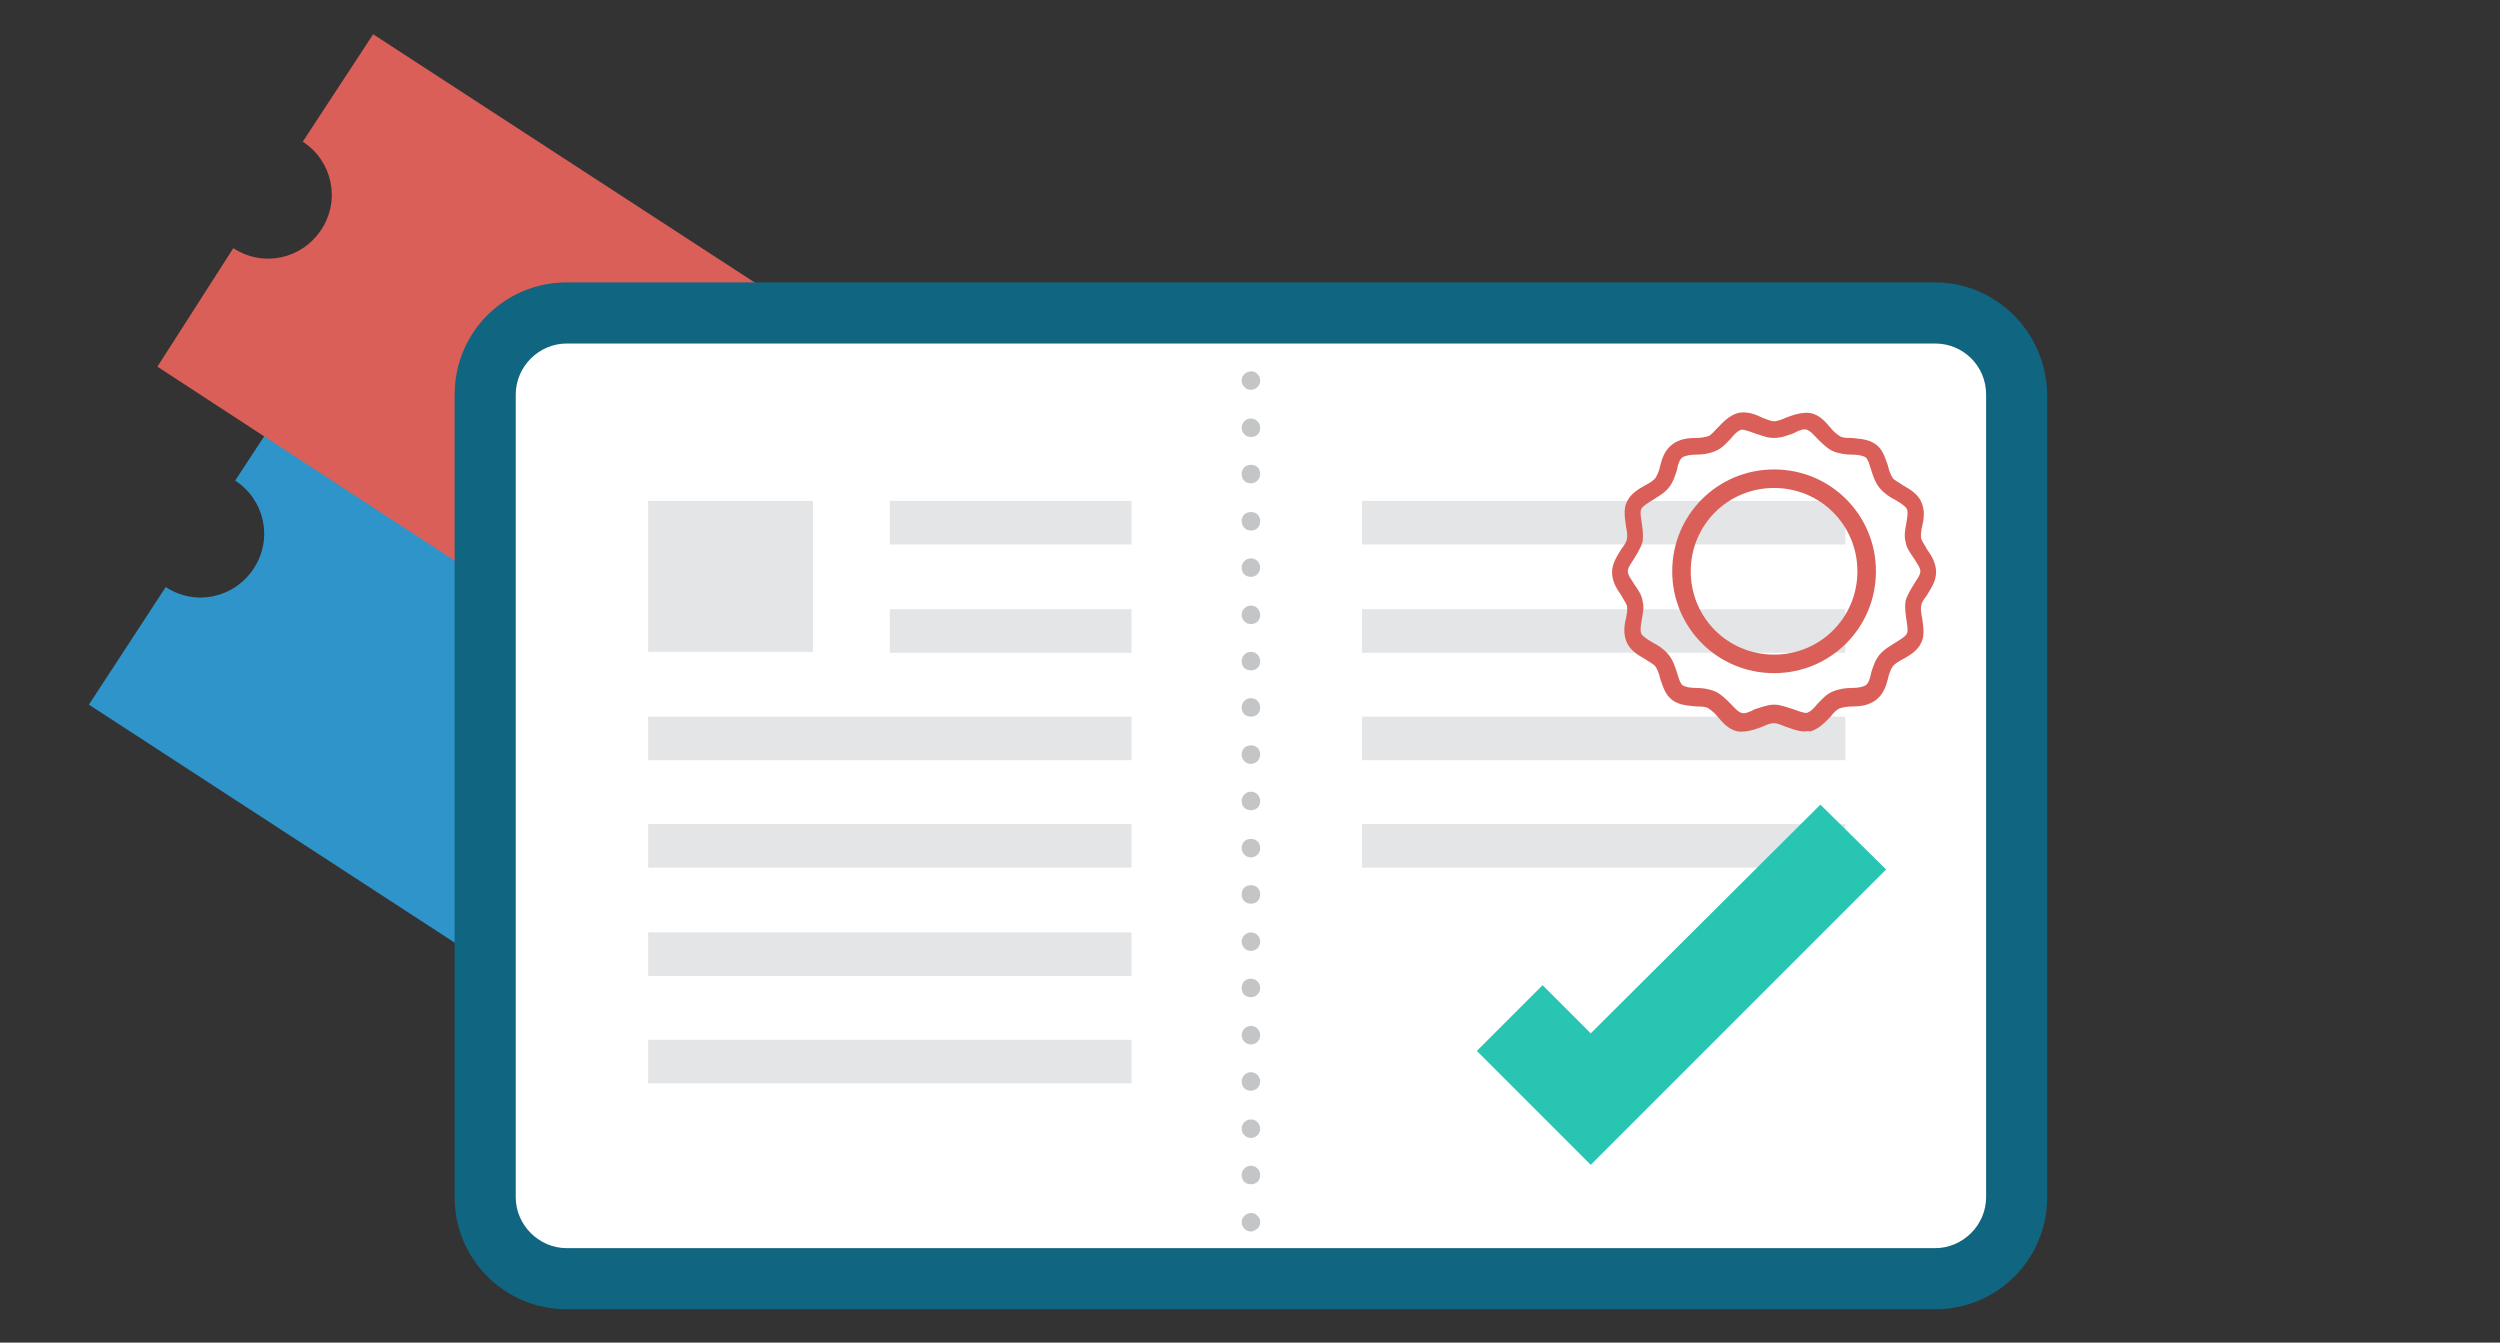 <?xml version="1.0" encoding="utf-8"?>
<!-- Generator: Adobe Illustrator 18.0.0, SVG Export Plug-In . SVG Version: 6.00 Build 0)  -->
<!DOCTYPE svg PUBLIC "-//W3C//DTD SVG 1.1//EN" "http://www.w3.org/Graphics/SVG/1.1/DTD/svg11.dtd">
<svg version="1.1" id="Layer_1" xmlns="http://www.w3.org/2000/svg" xmlns:xlink="http://www.w3.org/1999/xlink" x="0px" y="0px"
	 viewBox="0 0 270 145" enable-background="new 0 0 270 145" xml:space="preserve">
<rect x="0" y="0" width="270" height="145" fill="#333333" stroke="none"/>
<g>
	<path fill="#2F94CA" d="M83,97.4c2.1-3.2,6.3-4.1,9.5-2l7.6-11.6L33,40.3l-7.6,11.6c3.2,2.1,4.1,6.3,2,9.5s-6.3,4.1-9.5,2L9.6,76.1
		l67,43.6l8.3-12.8C81.8,104.9,80.9,100.6,83,97.4z"/>
	<path fill="#DA5F58" d="M101.9,68.5c2.1-3.2,6.3-4.1,9.5-2l7.6-11.6L40.3,3.7l-7.6,11.6c3.2,2.1,4.1,6.3,2,9.5
		c-2.1,3.2-6.3,4.1-9.5,2L17,39.6l78.6,51.3l8.3-12.8C100.7,76,99.8,71.7,101.9,68.5z"/>
	<path fill="#106580" d="M209,30.5h-73.9H61.2c-6.7,0-12.1,5.4-12.1,12.1v86.7c0,6.7,5.4,12.1,12.1,12.1h73.9H209
		c6.7,0,12.1-5.4,12.1-12.1V42.6C221,35.9,215.6,30.5,209,30.5z"/>
	<path fill="#FFFFFF" d="M209,37.1h-73.9h-0.7H61.2c-3,0-5.5,2.5-5.5,5.5v86.7c0,3,2.5,5.5,5.5,5.5h73.2h0.7H209
		c3,0,5.5-2.5,5.5-5.5V42.6C214.5,39.5,212,37.1,209,37.1z"/>
	<g>
		<path fill="#C4C5C7" d="M135.1,42.1c-0.3,0-0.5-0.1-0.7-0.3c-0.2-0.2-0.3-0.4-0.3-0.7c0-0.3,0.1-0.5,0.3-0.7
			c0.4-0.4,1.1-0.4,1.4,0c0.2,0.2,0.3,0.4,0.3,0.7c0,0.3-0.1,0.5-0.3,0.7C135.6,42,135.4,42.1,135.1,42.1z"/>
		<path fill="#C4C5C7" d="M134.1,126.9c0-0.5,0.4-1,1-1l0,0c0.6,0,1,0.5,1,1l0,0c0,0.6-0.4,1-1,1l0,0
			C134.5,127.9,134.1,127.5,134.1,126.9z M134.1,121.9c0-0.5,0.4-1,1-1l0,0c0.6,0,1,0.5,1,1l0,0c0,0.5-0.4,1-1,1l0,0
			C134.5,122.9,134.1,122.4,134.1,121.9z M134.1,116.8c0-0.5,0.4-1,1-1l0,0c0.6,0,1,0.5,1,1l0,0c0,0.5-0.4,1-1,1l0,0
			C134.5,117.8,134.1,117.4,134.1,116.8z M134.1,111.8c0-0.5,0.4-1,1-1l0,0c0.6,0,1,0.5,1,1l0,0c0,0.5-0.4,1-1,1l0,0
			C134.5,112.8,134.1,112.3,134.1,111.8z M134.1,106.7c0-0.6,0.4-1,1-1l0,0c0.6,0,1,0.5,1,1l0,0c0,0.5-0.4,1-1,1l0,0
			C134.5,107.7,134.1,107.3,134.1,106.7z M134.1,101.7c0-0.5,0.4-1,1-1l0,0c0.6,0,1,0.5,1,1l0,0c0,0.5-0.4,1-1,1l0,0
			C134.5,102.7,134.1,102.2,134.1,101.7z M134.1,96.6c0-0.6,0.4-1,1-1l0,0c0.6,0,1,0.4,1,1l0,0c0,0.6-0.4,1-1,1l0,0
			C134.5,97.6,134.1,97.2,134.1,96.6z M134.1,91.6c0-0.6,0.4-1,1-1l0,0c0.6,0,1,0.4,1,1l0,0c0,0.5-0.4,1-1,1l0,0
			C134.5,92.6,134.1,92.1,134.1,91.6z M134.1,86.5c0-0.5,0.4-1,1-1l0,0c0.6,0,1,0.5,1,1l0,0c0,0.6-0.4,1-1,1l0,0
			C134.5,87.5,134.1,87.1,134.1,86.5z M134.1,81.5c0-0.6,0.4-1,1-1l0,0c0.6,0,1,0.4,1,1l0,0c0,0.5-0.4,1-1,1l0,0
			C134.5,82.5,134.1,82,134.1,81.5z M134.1,76.4c0-0.5,0.4-1,1-1l0,0c0.6,0,1,0.5,1,1l0,0c0,0.6-0.4,1-1,1l0,0
			C134.5,77.4,134.1,77,134.1,76.4z M134.1,71.4c0-0.5,0.4-1,1-1l0,0c0.6,0,1,0.5,1,1l0,0c0,0.6-0.4,1-1,1l0,0
			C134.5,72.4,134.1,72,134.1,71.4z M134.1,66.4c0-0.5,0.4-1,1-1l0,0c0.6,0,1,0.5,1,1l0,0c0,0.6-0.4,1-1,1l0,0
			C134.5,67.4,134.1,66.9,134.1,66.4z M134.1,61.3c0-0.5,0.4-1,1-1l0,0c0.6,0,1,0.5,1,1l0,0c0,0.5-0.4,1-1,1l0,0
			C134.5,62.3,134.1,61.9,134.1,61.3z M134.1,56.3c0-0.6,0.4-1,1-1l0,0c0.6,0,1,0.4,1,1l0,0c0,0.6-0.4,1-1,1l0,0
			C134.5,57.3,134.1,56.8,134.1,56.3z M134.1,51.2c0-0.6,0.4-1,1-1l0,0c0.6,0,1,0.4,1,1l0,0c0,0.5-0.4,1-1,1l0,0
			C134.5,52.2,134.1,51.8,134.1,51.2z M134.1,46.2c0-0.5,0.4-1,1-1l0,0c0.6,0,1,0.5,1,1l0,0c0,0.6-0.4,1-1,1l0,0
			C134.5,47.2,134.1,46.7,134.1,46.2z"/>
		<path fill="#C4C5C7" d="M135.1,133c-0.3,0-0.5-0.1-0.7-0.3c-0.2-0.2-0.3-0.4-0.3-0.7c0-0.3,0.1-0.5,0.3-0.7c0.4-0.4,1.1-0.4,1.4,0
			c0.2,0.2,0.3,0.4,0.3,0.7c0,0.3-0.1,0.5-0.3,0.7C135.6,132.8,135.4,133,135.1,133z"/>
	</g>
	<rect x="96.1" y="54.1" fill="#E4E5E6" width="26.1" height="4.7"/>
	<rect x="96.1" y="65.8" fill="#E4E5E6" width="26.1" height="4.7"/>
	<rect x="70" y="77.4" fill="#E4E5E6" width="52.2" height="4.7"/>
	<rect x="70" y="89" fill="#E4E5E6" width="52.2" height="4.7"/>
	<rect x="70" y="100.7" fill="#E4E5E6" width="52.2" height="4.7"/>
	<rect x="70" y="112.3" fill="#E4E5E6" width="52.2" height="4.7"/>
	<rect x="147.1" y="54.1" fill="#E4E5E6" width="52.2" height="4.7"/>
	<rect x="147.1" y="65.8" fill="#E4E5E6" width="52.2" height="4.7"/>
	<rect x="147.1" y="77.4" fill="#E4E5E6" width="52.2" height="4.7"/>
	<rect x="147.1" y="89" fill="#E4E5E6" width="52.2" height="4.7"/>
	<g>
		<path fill="#DA5F58" d="M194.9,79c-0.7,0-1.4-0.3-2-0.5c-0.5-0.2-1-0.4-1.3-0.4c-0.4,0-0.9,0.2-1.3,0.4c-0.8,0.3-1.7,0.6-2.6,0.5
			c-1-0.2-1.6-0.9-2.2-1.6c-0.3-0.4-0.7-0.7-1-0.9c-0.3-0.2-0.8-0.2-1.3-0.2c-0.8-0.1-1.8-0.1-2.6-0.7c-0.8-0.6-1-1.5-1.3-2.3
			c-0.1-0.5-0.3-1-0.5-1.3c-0.2-0.3-0.7-0.5-1.1-0.8c-0.7-0.4-1.6-0.9-2-1.8c-0.4-0.9-0.3-1.8-0.1-2.6c0.1-0.5,0.2-1,0.1-1.4
			c-0.1-0.3-0.4-0.7-0.6-1.1c-0.5-0.7-1-1.5-1-2.5s0.6-1.8,1-2.5c0.3-0.4,0.6-0.8,0.6-1.1c0.1-0.3,0-0.9-0.1-1.4
			c-0.1-0.8-0.3-1.8,0.1-2.6c0.4-0.9,1.3-1.4,2-1.8c0.4-0.2,0.9-0.5,1.1-0.8c0.2-0.3,0.4-0.8,0.5-1.3c0.2-0.8,0.5-1.7,1.3-2.3
			c0.8-0.6,1.7-0.7,2.6-0.7c0.5,0,1-0.1,1.3-0.2c0.3-0.1,0.6-0.5,1-0.9c0.6-0.6,1.2-1.3,2.2-1.6c0.9-0.2,1.8,0.1,2.6,0.5
			c0.5,0.2,1,0.4,1.3,0.4s0.9-0.2,1.3-0.4c0.8-0.3,1.7-0.6,2.6-0.5c1,0.2,1.6,0.9,2.2,1.6c0.3,0.4,0.7,0.7,1,0.9
			c0.3,0.2,0.8,0.2,1.3,0.2c0.8,0.1,1.8,0.1,2.6,0.7c0.8,0.6,1,1.5,1.3,2.3c0.1,0.5,0.3,1,0.5,1.3c0.2,0.3,0.7,0.5,1.1,0.8
			c0.7,0.4,1.6,0.9,2,1.8c0.4,0.9,0.3,1.8,0.1,2.6c-0.1,0.5-0.2,1-0.1,1.4c0.1,0.3,0.4,0.7,0.6,1.1c0.5,0.7,1,1.5,1,2.5
			s-0.6,1.8-1,2.5c-0.3,0.4-0.6,0.8-0.6,1.1c-0.1,0.3,0,0.9,0.1,1.4c0.1,0.8,0.3,1.8-0.1,2.6c-0.4,0.9-1.3,1.4-2,1.8
			c-0.4,0.2-0.9,0.5-1.1,0.8c-0.2,0.3-0.4,0.8-0.5,1.3c-0.2,0.8-0.5,1.7-1.3,2.3c-0.8,0.6-1.7,0.7-2.6,0.7c-0.5,0-1,0.1-1.3,0.2
			c-0.3,0.1-0.7,0.5-1,0.9c-0.6,0.6-1.2,1.3-2.2,1.6C195.3,78.9,195.1,79,194.9,79z M191.6,76.1c0.7,0,1.4,0.3,2.1,0.5
			c0.5,0.2,1.1,0.4,1.4,0.4c0.4-0.1,0.8-0.5,1.2-1c0.5-0.5,0.9-1,1.6-1.3c0.7-0.3,1.4-0.4,2.1-0.4c0.6,0,1.2-0.1,1.5-0.3
			c0.3-0.2,0.5-0.8,0.6-1.4c0.2-0.6,0.4-1.3,0.9-1.9c0.5-0.6,1.1-0.9,1.7-1.3c0.5-0.3,1-0.6,1.2-0.9c0.2-0.3,0.1-0.9,0-1.5
			c-0.1-0.7-0.2-1.4-0.1-2.1c0.2-0.7,0.6-1.3,0.9-1.8c0.3-0.5,0.7-1,0.7-1.4s-0.4-0.9-0.7-1.4c-0.4-0.6-0.8-1.1-0.9-1.8
			c-0.2-0.7,0-1.5,0.1-2.1c0.1-0.6,0.2-1.2,0-1.5c-0.2-0.3-0.7-0.6-1.2-0.9c-0.6-0.3-1.2-0.7-1.7-1.3c-0.5-0.6-0.7-1.3-0.9-1.9
			c-0.2-0.6-0.3-1.1-0.6-1.4c-0.3-0.2-0.9-0.3-1.5-0.3c-0.7,0-1.4-0.1-2.1-0.4c-0.6-0.3-1.1-0.8-1.6-1.3c-0.4-0.4-0.8-0.9-1.2-1
			c-0.3-0.1-0.9,0.1-1.4,0.4c-0.6,0.2-1.3,0.5-2.1,0.5s-1.4-0.3-2.1-0.5c-0.5-0.2-1.1-0.4-1.4-0.4c-0.4,0.1-0.8,0.5-1.2,1
			c-0.5,0.5-0.9,1-1.6,1.3c-0.7,0.3-1.4,0.4-2.1,0.4c-0.6,0-1.2,0.1-1.5,0.3c-0.3,0.2-0.5,0.8-0.6,1.4c-0.2,0.6-0.4,1.3-0.9,1.9
			c-0.5,0.6-1.1,0.9-1.7,1.3c-0.5,0.3-1,0.6-1.2,0.9c-0.2,0.3-0.1,0.9,0,1.5c0.1,0.7,0.2,1.4,0.1,2.1c-0.2,0.7-0.6,1.3-0.9,1.8
			c-0.3,0.5-0.7,1-0.7,1.4c0,0.4,0.4,0.9,0.7,1.4c0.4,0.6,0.8,1.1,0.9,1.8c0.2,0.7,0,1.5-0.1,2.1c-0.1,0.6-0.2,1.2,0,1.5
			c0.2,0.3,0.7,0.6,1.2,0.9c0.6,0.3,1.2,0.7,1.7,1.3c0.5,0.6,0.7,1.3,0.9,1.9c0.2,0.6,0.3,1.1,0.6,1.4c0.3,0.2,0.9,0.3,1.5,0.3
			c0.7,0,1.4,0.1,2.1,0.4c0.6,0.3,1.1,0.8,1.6,1.3c0.4,0.4,0.8,0.9,1.2,1c0.3,0.1,0.9-0.1,1.4-0.4C190.2,76.4,190.9,76.1,191.6,76.1
			z"/>
		<path fill="#DA5F58" d="M191.6,72.7c-6.1,0-11-4.9-11-11s4.9-11,11-11s11,4.9,11,11S197.7,72.7,191.6,72.7z M191.6,52.7
			c-5,0-9,4-9,9s4,9,9,9s9-4,9-9S196.6,52.7,191.6,52.7z"/>
	</g>
	<polygon fill="#28C5B3" points="171.8,125.8 159.5,113.5 166.6,106.4 171.8,111.6 196.6,86.9 203.7,93.9 	"/>
	<rect x="70" y="54.1" fill="#E4E5E6" width="17.8" height="16.3"/>
</g>
</svg>
